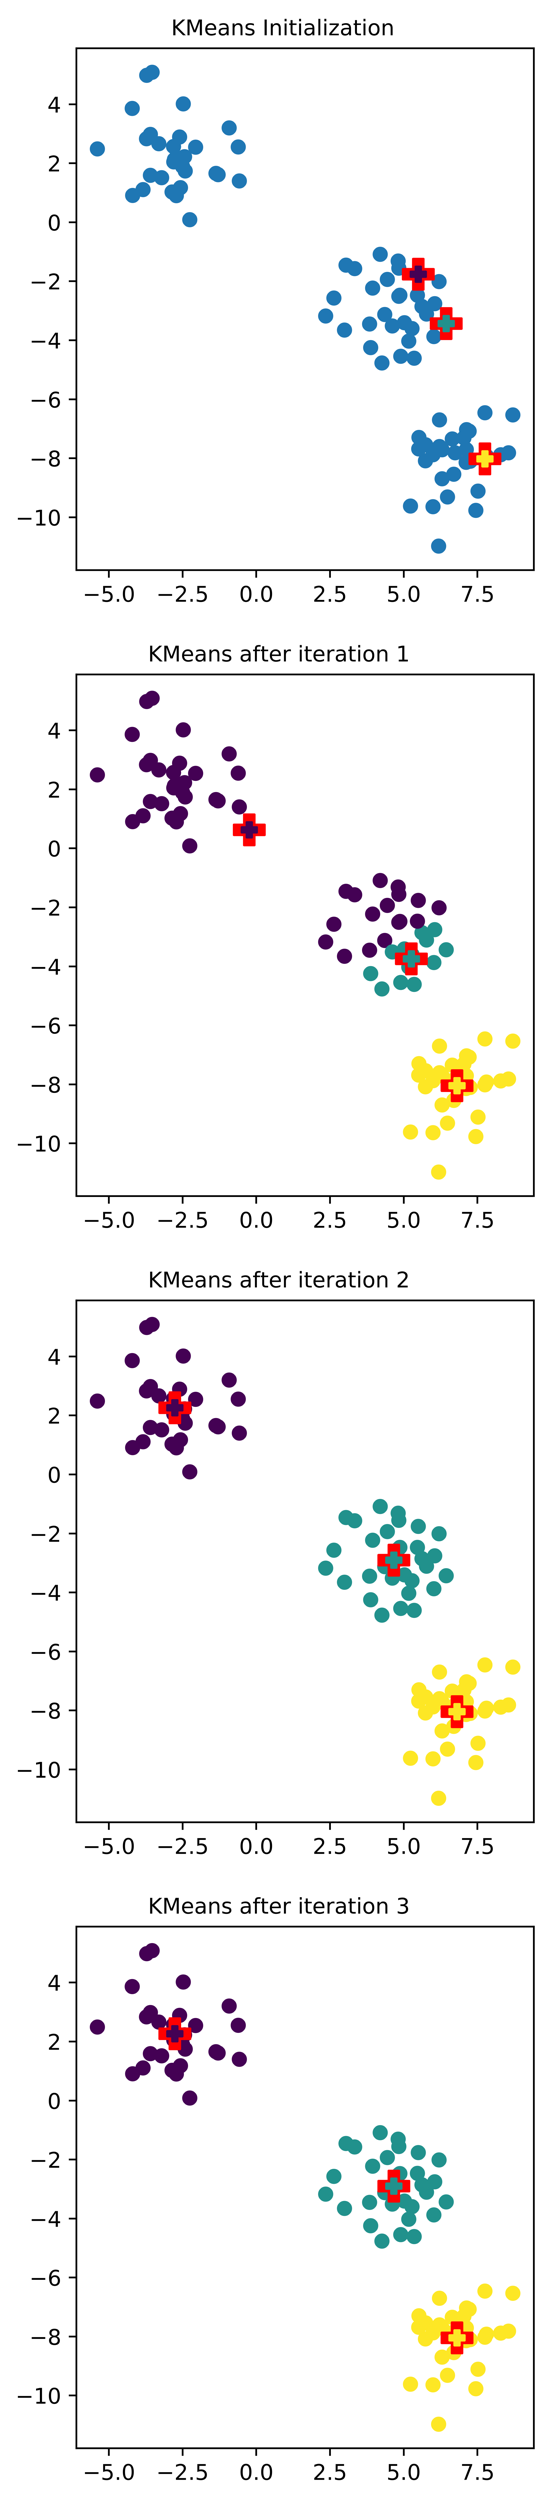 <?xml version="1.0" encoding="utf-8" standalone="no"?>
<!DOCTYPE svg PUBLIC "-//W3C//DTD SVG 1.1//EN" "http://www.w3.org/Graphics/SVG/1.1/DTD/svg11.dtd">
<svg height="1155.0pt" version="1.1" viewBox="0 0 257.4 1155.0" width="257.4pt" xmlns="http://www.w3.org/2000/svg" xmlns:xlink="http://www.w3.org/1999/xlink">
<defs>
<style type="text/css"> *{stroke-linecap:butt;stroke-linejoin:round;}
</style>
</defs>
<g >
<g >
<path d="M 0 1155.0  L 257.4 1155.0  L 257.4 0  L 0 0  z " style="fill:#ffffff;"/>
<g >
<path d="M 35.3 263.4  L 246.7 263.4  L 246.7 22.3  L 35.3 22.3  z " style="fill:#ffffff;"/>
<defs>
<path d="M 0 3  C 0.8 3 1.6 2.7 2.1 2.1  C 2.7 1.6 3 0.8 3 0  C 3 -0.8 2.7 -1.6 2.1 -2.1  C 1.6 -2.7 0.8 -3 0 -3  C -0.8 -3 -1.6 -2.7 -2.1 -2.1  C -2.7 -1.6 -3 -0.8 -3 0  C -3 0.8 -2.7 1.6 -2.1 2.1  C -1.6 2.7 -0.8 3 0 3  z " id="g" style="stroke:#1f77b4;"/>
</defs>
<g clip-path="url(#y)">
<use style="fill:#1f77b4;stroke:#1f77b4;" x="193.3" xlink:href="#g" y="126.7"/>
<use style="fill:#1f77b4;stroke:#1f77b4;" x="206.2" xlink:href="#g" y="149.5"/>
<use style="fill:#1f77b4;stroke:#1f77b4;" x="224.1" xlink:href="#g" y="212.0"/>
<use style="fill:#1f77b4;stroke:#1f77b4;" x="200.9" xlink:href="#g" y="140.3"/>
<use style="fill:#1f77b4;stroke:#1f77b4;" x="219.9" xlink:href="#g" y="235.8"/>
<use style="fill:#1f77b4;stroke:#1f77b4;" x="237.0" xlink:href="#g" y="191.7"/>
<use style="fill:#1f77b4;stroke:#1f77b4;" x="224.1" xlink:href="#g" y="190.7"/>
<use style="fill:#1f77b4;stroke:#1f77b4;" x="215.6" xlink:href="#g" y="198.5"/>
<use style="fill:#1f77b4;stroke:#1f77b4;" x="163.9" xlink:href="#g" y="124.1"/>
<use style="fill:#1f77b4;stroke:#1f77b4;" x="220.9" xlink:href="#g" y="226.9"/>
<use style="fill:#1f77b4;stroke:#1f77b4;" x="66.1" xlink:href="#g" y="87.6"/>
<use style="fill:#1f77b4;stroke:#1f77b4;" x="73.4" xlink:href="#g" y="66.4"/>
<use style="fill:#1f77b4;stroke:#1f77b4;" x="150.5" xlink:href="#g" y="146.0"/>
<use style="fill:#1f77b4;stroke:#1f77b4;" x="217.3" xlink:href="#g" y="213.1"/>
<use style="fill:#1f77b4;stroke:#1f77b4;" x="171.3" xlink:href="#g" y="160.6"/>
<use style="fill:#1f77b4;stroke:#1f77b4;" x="185.2" xlink:href="#g" y="164.6"/>
<use style="fill:#1f77b4;stroke:#1f77b4;" x="203.1" xlink:href="#g" y="206.3"/>
<use style="fill:#1f77b4;stroke:#1f77b4;" x="61.1" xlink:href="#g" y="50.1"/>
<use style="fill:#1f77b4;stroke:#1f77b4;" x="203.1" xlink:href="#g" y="194.0"/>
<use style="fill:#1f77b4;stroke:#1f77b4;" x="81.5" xlink:href="#g" y="90.4"/>
<use style="fill:#1f77b4;stroke:#1f77b4;" x="204.3" xlink:href="#g" y="207.8"/>
<use style="fill:#1f77b4;stroke:#1f77b4;" x="87.7" xlink:href="#g" y="101.5"/>
<use style="fill:#1f77b4;stroke:#1f77b4;" x="67.7" xlink:href="#g" y="64.1"/>
<use style="fill:#1f77b4;stroke:#1f77b4;" x="159.2" xlink:href="#g" y="152.5"/>
<use style="fill:#1f77b4;stroke:#1f77b4;" x="80.2" xlink:href="#g" y="67.7"/>
<use style="fill:#1f77b4;stroke:#1f77b4;" x="190.4" xlink:href="#g" y="151.8"/>
<use style="fill:#1f77b4;stroke:#1f77b4;" x="184.3" xlink:href="#g" y="136.9"/>
<use style="fill:#1f77b4;stroke:#1f77b4;" x="177.8" xlink:href="#g" y="145.3"/>
<use style="fill:#1f77b4;stroke:#1f77b4;" x="224.8" xlink:href="#g" y="210.7"/>
<use style="fill:#1f77b4;stroke:#1f77b4;" x="110.6" xlink:href="#g" y="83.6"/>
<use style="fill:#1f77b4;stroke:#1f77b4;" x="202.9" xlink:href="#g" y="130.1"/>
<use style="fill:#1f77b4;stroke:#1f77b4;" x="110.1" xlink:href="#g" y="67.9"/>
<use style="fill:#1f77b4;stroke:#1f77b4;" x="196.6" xlink:href="#g" y="212.9"/>
<use style="fill:#1f77b4;stroke:#1f77b4;" x="74.7" xlink:href="#g" y="82.1"/>
<use style="fill:#1f77b4;stroke:#1f77b4;" x="175.7" xlink:href="#g" y="117.5"/>
<use style="fill:#1f77b4;stroke:#1f77b4;" x="214.4" xlink:href="#g" y="202.3"/>
<use style="fill:#1f77b4;stroke:#1f77b4;" x="209.0" xlink:href="#g" y="202.8"/>
<use style="fill:#1f77b4;stroke:#1f77b4;" x="80.3" xlink:href="#g" y="74.8"/>
<use style="fill:#1f77b4;stroke:#1f77b4;" x="45.0" xlink:href="#g" y="68.8"/>
<use style="fill:#1f77b4;stroke:#1f77b4;" x="204.3" xlink:href="#g" y="221.2"/>
<use style="fill:#1f77b4;stroke:#1f77b4;" x="184.0" xlink:href="#g" y="120.6"/>
<use style="fill:#1f77b4;stroke:#1f77b4;" x="188.9" xlink:href="#g" y="157.6"/>
<use style="fill:#1f77b4;stroke:#1f77b4;" x="195.0" xlink:href="#g" y="141.6"/>
<use style="fill:#1f77b4;stroke:#1f77b4;" x="184.8" xlink:href="#g" y="136.4"/>
<use style="fill:#1f77b4;stroke:#1f77b4;" x="206.8" xlink:href="#g" y="229.6"/>
<use style="fill:#1f77b4;stroke:#1f77b4;" x="184.3" xlink:href="#g" y="123.9"/>
<use style="fill:#1f77b4;stroke:#1f77b4;" x="202.7" xlink:href="#g" y="252.3"/>
<use style="fill:#1f77b4;stroke:#1f77b4;" x="83.0" xlink:href="#g" y="63.3"/>
<use style="fill:#1f77b4;stroke:#1f77b4;" x="197.1" xlink:href="#g" y="145.1"/>
<use style="fill:#1f77b4;stroke:#1f77b4;" x="191.4" xlink:href="#g" y="165.5"/>
<use style="fill:#1f77b4;stroke:#1f77b4;" x="215.5" xlink:href="#g" y="207.7"/>
<use style="fill:#1f77b4;stroke:#1f77b4;" x="79.5" xlink:href="#g" y="88.7"/>
<use style="fill:#1f77b4;stroke:#1f77b4;" x="179.0" xlink:href="#g" y="129.1"/>
<use style="fill:#1f77b4;stroke:#1f77b4;" x="80.6" xlink:href="#g" y="73.7"/>
<use style="fill:#1f77b4;stroke:#1f77b4;" x="67.8" xlink:href="#g" y="34.8"/>
<use style="fill:#1f77b4;stroke:#1f77b4;" x="105.9" xlink:href="#g" y="59.1"/>
<use style="fill:#1f77b4;stroke:#1f77b4;" x="90.4" xlink:href="#g" y="68.0"/>
<use style="fill:#1f77b4;stroke:#1f77b4;" x="69.5" xlink:href="#g" y="81.0"/>
<use style="fill:#1f77b4;stroke:#1f77b4;" x="192.9" xlink:href="#g" y="136.4"/>
<use style="fill:#1f77b4;stroke:#1f77b4;" x="200.1" xlink:href="#g" y="234.1"/>
<use style="fill:#1f77b4;stroke:#1f77b4;" x="170.8" xlink:href="#g" y="149.7"/>
<use style="fill:#1f77b4;stroke:#1f77b4;" x="84.7" xlink:href="#g" y="48.0"/>
<use style="fill:#1f77b4;stroke:#1f77b4;" x="154.3" xlink:href="#g" y="137.7"/>
<use style="fill:#1f77b4;stroke:#1f77b4;" x="186.9" xlink:href="#g" y="149.1"/>
<use style="fill:#1f77b4;stroke:#1f77b4;" x="210.3" xlink:href="#g" y="209.2"/>
<use style="fill:#1f77b4;stroke:#1f77b4;" x="200.5" xlink:href="#g" y="155.5"/>
<use style="fill:#1f77b4;stroke:#1f77b4;" x="84.4" xlink:href="#g" y="77.0"/>
<use style="fill:#1f77b4;stroke:#1f77b4;" x="196.7" xlink:href="#g" y="205.5"/>
<use style="fill:#1f77b4;stroke:#1f77b4;" x="181.3" xlink:href="#g" y="150.6"/>
<use style="fill:#1f77b4;stroke:#1f77b4;" x="99.8" xlink:href="#g" y="80.1"/>
<use style="fill:#1f77b4;stroke:#1f77b4;" x="100.8" xlink:href="#g" y="80.7"/>
<use style="fill:#1f77b4;stroke:#1f77b4;" x="85.6" xlink:href="#g" y="79.0"/>
<use style="fill:#1f77b4;stroke:#1f77b4;" x="209.7" xlink:href="#g" y="219.1"/>
<use style="fill:#1f77b4;stroke:#1f77b4;" x="216.8" xlink:href="#g" y="199.2"/>
<use style="fill:#1f77b4;stroke:#1f77b4;" x="69.5" xlink:href="#g" y="62.1"/>
<use style="fill:#1f77b4;stroke:#1f77b4;" x="231.4" xlink:href="#g" y="210.1"/>
<use style="fill:#1f77b4;stroke:#1f77b4;" x="200.1" xlink:href="#g" y="210.1"/>
<use style="fill:#1f77b4;stroke:#1f77b4;" x="70.3" xlink:href="#g" y="33.4"/>
<use style="fill:#1f77b4;stroke:#1f77b4;" x="172.2" xlink:href="#g" y="133.1"/>
<use style="fill:#1f77b4;stroke:#1f77b4;" x="215.4" xlink:href="#g" y="213.6"/>
<use style="fill:#1f77b4;stroke:#1f77b4;" x="189.7" xlink:href="#g" y="233.8"/>
<use style="fill:#1f77b4;stroke:#1f77b4;" x="159.9" xlink:href="#g" y="122.5"/>
<use style="fill:#1f77b4;stroke:#1f77b4;" x="176.5" xlink:href="#g" y="167.7"/>
<use style="fill:#1f77b4;stroke:#1f77b4;" x="85.3" xlink:href="#g" y="72.4"/>
<use style="fill:#1f77b4;stroke:#1f77b4;" x="61.3" xlink:href="#g" y="90.3"/>
<use style="fill:#1f77b4;stroke:#1f77b4;" x="235.0" xlink:href="#g" y="209.2"/>
<use style="fill:#1f77b4;stroke:#1f77b4;" x="193.5" xlink:href="#g" y="207.4"/>
<use style="fill:#1f77b4;stroke:#1f77b4;" x="83.4" xlink:href="#g" y="86.7"/>
<use style="fill:#1f77b4;stroke:#1f77b4;" x="193.6" xlink:href="#g" y="202.1"/>
<use style="fill:#1f77b4;stroke:#1f77b4;" x="84.5" xlink:href="#g" y="72.9"/>
</g>
</g>
<g >
<defs>
<path d="M -2.4 7.1  L 2.4 7.1  L 2.4 2.4  L 7.1 2.4  L 7.1 -2.4  L 2.4 -2.4  L 2.4 -7.1  L -2.4 -7.1  L -2.4 -2.4  L -7.1 -2.4  L -7.1 2.4  L -2.4 2.4  z " id="p" style="stroke:#ff0000;"/>
</defs>
<g clip-path="url(#y)">
<use style="fill:#ff0000;stroke:#ff0000;" x="193.3" xlink:href="#p" y="126.7"/>
<use style="fill:#ff0000;stroke:#ff0000;" x="206.2" xlink:href="#p" y="149.5"/>
<use style="fill:#ff0000;stroke:#ff0000;" x="224.1" xlink:href="#p" y="212.0"/>
</g>
</g>
<g >
<defs>
<path d="M -1.2 3.5  L 1.2 3.5  L 1.2 1.2  L 3.5 1.2  L 3.5 -1.2  L 1.2 -1.2  L 1.2 -3.5  L -1.2 -3.5  L -1.2 -1.2  L -3.5 -1.2  L -3.5 1.2  L -1.2 1.2  z " id="gb" />
</defs>
<g clip-path="url(#y)">
<use style="fill:#440154;stroke:#440154;" x="193.3" xlink:href="#gb" y="126.7"/>
<use style="fill:#21918c;stroke:#21918c;" x="206.2" xlink:href="#gb" y="149.5"/>
<use style="fill:#fde725;stroke:#fde725;" x="224.1" xlink:href="#gb" y="212.0"/>
</g>
</g>
<g >
<g >
<g >
<defs>
<path d="M 0 0  L 0 3.5  " id="l" style="stroke:#000000;stroke-width:0.8;"/>
</defs>
<g>
<use style="stroke:#000000;stroke-width:0.8;" x="50.3" xlink:href="#l" y="263.4"/>
</g>
</g>
<g >
<defs>
<path d="M 10.6 35.5  L 73.2 35.5  L 73.2 27.2  L 10.6 27.2  z " id="i" />
<path d="M 10.8 72.9  L 49.5 72.9  L 49.5 64.6  L 19.8 64.6  L 19.8 46.7  Q 22.0 47.5 24.1 47.8  Q 26.3 48.2 28.4 48.2  Q 40.6 48.2 47.8 41.5  Q 54.9 34.8 54.9 23.4  Q 54.9 11.6 47.6 5.1  Q 40.2 -1.4 26.9 -1.4  Q 22.3 -1.4 17.5 -0.6  Q 12.8 0.1 7.7 1.7  L 7.7 11.6  Q 12.1 9.2 16.8 8.1  Q 21.5 6.9 26.7 6.9  Q 35.2 6.9 40.1 11.3  Q 45.0 15.8 45.0 23.4  Q 45.0 31 40.1 35.4  Q 35.2 39.9 26.7 39.9  Q 22.8 39.9 18.8 39.0  Q 14.9 38.1 10.8 36.3  z " id="m" />
<path d="M 10.7 12.4  L 21 12.4  L 21 0  L 10.7 0  z " id="j" />
<path d="M 31.8 66.4  Q 24.2 66.4 20.3 58.9  Q 16.5 51.4 16.5 36.4  Q 16.5 21.4 20.3 13.9  Q 24.2 6.4 31.8 6.4  Q 39.5 6.4 43.3 13.9  Q 47.1 21.4 47.1 36.4  Q 47.1 51.4 43.3 58.9  Q 39.5 66.4 31.8 66.4  z M 31.8 74.2  Q 44.0 74.2 50.5 64.5  Q 57.0 54.8 57.0 36.4  Q 57.0 18.0 50.5 8.3  Q 44.0 -1.4 31.8 -1.4  Q 19.5 -1.4 13.1 8.3  Q 6.6 18.0 6.6 36.4  Q 6.6 54.8 13.1 64.5  Q 19.5 74.2 31.8 74.2  z " id="k" />
</defs>
<g transform="translate(38.2 278.0)scale(0.1 -0.1)">
<use xlink:href="#i"/>
<use x="83.8" xlink:href="#m"/>
<use x="147.4" xlink:href="#j"/>
<use x="179.2" xlink:href="#k"/>
</g>
</g>
</g>
<g >
<g >
<g>
<use style="stroke:#000000;stroke-width:0.8;" x="84.4" xlink:href="#l" y="263.4"/>
</g>
</g>
<g >
<defs>
<path d="M 19.2 8.3  L 53.6 8.3  L 53.6 0  L 7.3 0  L 7.3 8.3  Q 12.9 14.1 22.6 23.9  Q 32.3 33.7 34.8 36.5  Q 39.5 41.8 41.4 45.5  Q 43.3 49.2 43.3 52.8  Q 43.3 58.6 39.2 62.2  Q 35.2 65.9 28.6 65.9  Q 24.0 65.9 18.8 64.3  Q 13.7 62.7 7.8 59.4  L 7.8 69.4  Q 13.8 71.8 18.9 73  Q 24.1 74.2 28.4 74.2  Q 39.8 74.2 46.5 68.5  Q 53.2 62.9 53.2 53.4  Q 53.2 48.9 51.5 44.9  Q 49.9 40.9 45.4 35.4  Q 44.2 34.0 37.6 27.2  Q 31.1 20.5 19.2 8.3  z " id="n" />
</defs>
<g transform="translate(72.2 278.0)scale(0.1 -0.1)">
<use xlink:href="#i"/>
<use x="83.8" xlink:href="#n"/>
<use x="147.4" xlink:href="#j"/>
<use x="179.2" xlink:href="#m"/>
</g>
</g>
</g>
<g >
<g >
<g>
<use style="stroke:#000000;stroke-width:0.8;" x="118.4" xlink:href="#l" y="263.4"/>
</g>
</g>
<g >
<g transform="translate(110.5 278.0)scale(0.1 -0.1)">
<use xlink:href="#k"/>
<use x="63.6" xlink:href="#j"/>
<use x="95.4" xlink:href="#k"/>
</g>
</g>
</g>
<g >
<g >
<g>
<use style="stroke:#000000;stroke-width:0.8;" x="152.5" xlink:href="#l" y="263.4"/>
</g>
</g>
<g >
<g transform="translate(144.5 278.0)scale(0.1 -0.1)">
<use xlink:href="#n"/>
<use x="63.6" xlink:href="#j"/>
<use x="95.4" xlink:href="#m"/>
</g>
</g>
</g>
<g >
<g >
<g>
<use style="stroke:#000000;stroke-width:0.8;" x="186.6" xlink:href="#l" y="263.4"/>
</g>
</g>
<g >
<g transform="translate(178.6 278.0)scale(0.1 -0.1)">
<use xlink:href="#m"/>
<use x="63.6" xlink:href="#j"/>
<use x="95.4" xlink:href="#k"/>
</g>
</g>
</g>
<g >
<g >
<g>
<use style="stroke:#000000;stroke-width:0.8;" x="220.6" xlink:href="#l" y="263.4"/>
</g>
</g>
<g >
<defs>
<path d="M 8.2 72.9  L 55.1 72.9  L 55.1 68.7  L 28.6 0  L 18.3 0  L 43.2 64.6  L 8.2 64.6  z " id="cb" />
</defs>
<g transform="translate(212.7 278.0)scale(0.1 -0.1)">
<use xlink:href="#cb"/>
<use x="63.6" xlink:href="#j"/>
<use x="95.4" xlink:href="#m"/>
</g>
</g>
</g>
</g>
<g >
<g >
<g >
<defs>
<path d="M 0 0  L -3.5 0  " id="h" style="stroke:#000000;stroke-width:0.8;"/>
</defs>
<g>
<use style="stroke:#000000;stroke-width:0.8;" x="35.3" xlink:href="#h" y="239.0"/>
</g>
</g>
<g >
<defs>
<path d="M 12.4 8.3  L 28.5 8.3  L 28.5 63.9  L 11.0 60.4  L 11.0 69.4  L 28.4 72.9  L 38.3 72.9  L 38.3 8.3  L 54.4 8.3  L 54.4 0  L 12.4 0  z " id="x" />
</defs>
<g transform="translate(7.2 242.8)scale(0.1 -0.1)">
<use xlink:href="#i"/>
<use x="83.8" xlink:href="#x"/>
<use x="147.4" xlink:href="#k"/>
</g>
</g>
</g>
<g >
<g >
<g>
<use style="stroke:#000000;stroke-width:0.8;" x="35.3" xlink:href="#h" y="211.7"/>
</g>
</g>
<g >
<defs>
<path d="M 31.8 34.6  Q 24.8 34.6 20.7 30.9  Q 16.7 27.1 16.7 20.5  Q 16.7 13.9 20.7 10.2  Q 24.8 6.4 31.8 6.4  Q 38.8 6.4 42.9 10.2  Q 46.9 14.0 46.9 20.5  Q 46.9 27.1 42.9 30.9  Q 38.9 34.6 31.8 34.6  z M 21.9 38.8  Q 15.6 40.4 12.0 44.7  Q 8.5 49.1 8.5 55.3  Q 8.5 64.1 14.7 69.1  Q 21.0 74.2 31.8 74.2  Q 42.7 74.2 48.9 69.1  Q 55.1 64.1 55.1 55.3  Q 55.1 49.1 51.5 44.7  Q 48 40.4 41.7 38.8  Q 48.8 37.2 52.8 32.3  Q 56.8 27.5 56.8 20.5  Q 56.8 9.9 50.3 4.2  Q 43.8 -1.4 31.8 -1.4  Q 19.7 -1.4 13.2 4.2  Q 6.8 9.9 6.8 20.5  Q 6.8 27.5 10.8 32.3  Q 14.8 37.2 21.9 38.8  z M 18.3 54.4  Q 18.3 48.7 21.8 45.6  Q 25.4 42.4 31.8 42.4  Q 38.1 42.4 41.7 45.6  Q 45.3 48.7 45.3 54.4  Q 45.3 60.1 41.7 63.2  Q 38.1 66.4 31.8 66.4  Q 25.4 66.4 21.8 63.2  Q 18.3 60.1 18.3 54.4  z " id="db" />
</defs>
<g transform="translate(13.6 215.5)scale(0.1 -0.1)">
<use xlink:href="#i"/>
<use x="83.8" xlink:href="#db"/>
</g>
</g>
</g>
<g >
<g >
<g>
<use style="stroke:#000000;stroke-width:0.8;" x="35.3" xlink:href="#h" y="184.5"/>
</g>
</g>
<g >
<defs>
<path d="M 33.0 40.4  Q 26.4 40.4 22.5 35.8  Q 18.6 31.3 18.6 23.4  Q 18.6 15.5 22.5 11.0  Q 26.4 6.4 33.0 6.4  Q 39.7 6.4 43.5 11.0  Q 47.4 15.5 47.4 23.4  Q 47.4 31.3 43.5 35.8  Q 39.7 40.4 33.0 40.4  z M 52.6 71.3  L 52.6 62.3  Q 48.9 64.1 45.1 65.0  Q 41.3 65.9 37.6 65.9  Q 27.8 65.9 22.7 59.3  Q 17.5 52.7 16.8 39.4  Q 19.7 43.7 24.0 45.9  Q 28.4 48.2 33.6 48.2  Q 44.6 48.2 51.0 41.5  Q 57.3 34.9 57.3 23.4  Q 57.3 12.2 50.7 5.4  Q 44.0 -1.4 33.0 -1.4  Q 20.4 -1.4 13.7 8.3  Q 7.0 18.0 7.0 36.4  Q 7.0 53.7 15.2 63.9  Q 23.4 74.2 37.2 74.2  Q 40.9 74.2 44.7 73.5  Q 48.5 72.8 52.6 71.3  z " id="bb" />
</defs>
<g transform="translate(13.6 188.3)scale(0.1 -0.1)">
<use xlink:href="#i"/>
<use x="83.8" xlink:href="#bb"/>
</g>
</g>
</g>
<g >
<g >
<g>
<use style="stroke:#000000;stroke-width:0.8;" x="35.3" xlink:href="#h" y="157.2"/>
</g>
</g>
<g >
<defs>
<path d="M 37.8 64.3  L 12.9 25.4  L 37.8 25.4  z M 35.2 72.9  L 47.6 72.9  L 47.6 25.4  L 58.0 25.4  L 58.0 17.2  L 47.6 17.2  L 47.6 0  L 37.8 0  L 37.8 17.2  L 4.9 17.2  L 4.9 26.7  z " id="v" />
</defs>
<g transform="translate(13.6 161.0)scale(0.1 -0.1)">
<use xlink:href="#i"/>
<use x="83.8" xlink:href="#v"/>
</g>
</g>
</g>
<g >
<g >
<g>
<use style="stroke:#000000;stroke-width:0.8;" x="35.3" xlink:href="#h" y="129.9"/>
</g>
</g>
<g >
<g transform="translate(13.6 133.7)scale(0.1 -0.1)">
<use xlink:href="#i"/>
<use x="83.8" xlink:href="#n"/>
</g>
</g>
</g>
<g >
<g >
<g>
<use style="stroke:#000000;stroke-width:0.8;" x="35.3" xlink:href="#h" y="102.7"/>
</g>
</g>
<g >
<g transform="translate(21.9 106.5)scale(0.1 -0.1)">
<use xlink:href="#k"/>
</g>
</g>
</g>
<g >
<g >
<g>
<use style="stroke:#000000;stroke-width:0.8;" x="35.3" xlink:href="#h" y="75.4"/>
</g>
</g>
<g >
<g transform="translate(21.9 79.2)scale(0.1 -0.1)">
<use xlink:href="#n"/>
</g>
</g>
</g>
<g >
<g >
<g>
<use style="stroke:#000000;stroke-width:0.8;" x="35.3" xlink:href="#h" y="48.2"/>
</g>
</g>
<g >
<g transform="translate(21.9 52.0)scale(0.1 -0.1)">
<use xlink:href="#v"/>
</g>
</g>
</g>
</g>
<g >
<path d="M 35.3 263.4  L 35.3 22.3  " style="fill:none;stroke:#000000;stroke-linecap:square;stroke-linejoin:miter;stroke-width:0.8;"/>
<path d="M 246.7 263.4  L 246.7 22.3  " style="fill:none;stroke:#000000;stroke-linecap:square;stroke-linejoin:miter;stroke-width:0.8;"/>
<path d="M 35.3 263.4  L 246.7 263.4  " style="fill:none;stroke:#000000;stroke-linecap:square;stroke-linejoin:miter;stroke-width:0.8;"/>
<path d="M 35.3 22.3  L 246.7 22.3  " style="fill:none;stroke:#000000;stroke-linecap:square;stroke-linejoin:miter;stroke-width:0.8;"/>
<defs>
<path d="M 9.8 72.9  L 19.7 72.9  L 19.7 42.1  L 52.4 72.9  L 65.1 72.9  L 28.9 38.9  L 67.7 0  L 54.7 0  L 19.7 35.1  L 19.7 0  L 9.8 0  z " id="eb" />
<path d="M 9.8 72.9  L 24.5 72.9  L 43.1 23.3  L 61.8 72.9  L 76.5 72.9  L 76.5 0  L 66.9 0  L 66.9 64.0  L 48.1 14.0  L 38.2 14.0  L 19.4 64.0  L 19.4 0  L 9.8 0  z " id="fb" />
<path d="M 56.2 29.6  L 56.2 25.2  L 14.9 25.2  Q 15.5 15.9 20.5 11.1  Q 25.5 6.2 34.4 6.2  Q 39.6 6.2 44.5 7.5  Q 49.3 8.7 54.1 11.3  L 54.1 2.8  Q 49.3 0.7 44.2 -0.3  Q 39.1 -1.4 33.9 -1.4  Q 20.8 -1.4 13.2 6.2  Q 5.5 13.8 5.5 26.8  Q 5.5 40.2 12.8 48.1  Q 20.0 56 32.3 56  Q 43.4 56 49.8 48.9  Q 56.2 41.8 56.2 29.6  z M 47.2 32.2  Q 47.1 39.6 43.1 44.0  Q 39.1 48.4 32.4 48.4  Q 24.9 48.4 20.4 44.1  Q 15.9 39.9 15.2 32.2  z " id="r" />
<path d="M 34.3 27.5  Q 23.4 27.5 19.2 25  Q 15.0 22.5 15.0 16.5  Q 15.0 11.7 18.1 8.9  Q 21.3 6.1 26.7 6.1  Q 34.2 6.1 38.7 11.4  Q 43.2 16.7 43.2 25.5  L 43.2 27.5  z M 52.2 31.2  L 52.2 0  L 43.2 0  L 43.2 8.3  Q 40.1 3.3 35.5 1.0  Q 31.0 -1.4 24.3 -1.4  Q 15.9 -1.4 11.0 3.3  Q 6 8.0 6 15.9  Q 6 25.1 12.2 29.8  Q 18.4 34.5 30.6 34.5  L 43.2 34.5  L 43.2 35.4  Q 43.2 41.6 39.1 45  Q 35.1 48.4 27.7 48.4  Q 23 48.4 18.5 47.3  Q 14.1 46.1 10.0 43.9  L 10.0 52.2  Q 14.9 54.1 19.6 55.0  Q 24.2 56 28.6 56  Q 40.5 56 46.3 49.8  Q 52.2 43.7 52.2 31.2  z " id="o" />
<path d="M 54.9 33.0  L 54.9 0  L 45.9 0  L 45.9 32.7  Q 45.9 40.5 42.9 44.3  Q 39.8 48.2 33.8 48.2  Q 26.5 48.2 22.3 43.5  Q 18.1 38.9 18.1 30.9  L 18.1 0  L 9.1 0  L 9.1 54.7  L 18.1 54.7  L 18.1 46.2  Q 21.3 51.1 25.7 53.6  Q 30.1 56 35.8 56  Q 45.2 56 50.0 50.2  Q 54.9 44.3 54.9 33.0  z " id="u" />
<path d="M 44.3 53.1  L 44.3 44.6  Q 40.5 46.5 36.4 47.5  Q 32.3 48.5 27.9 48.5  Q 21.2 48.5 17.8 46.4  Q 14.5 44.4 14.5 40.3  Q 14.5 37.2 16.9 35.4  Q 19.3 33.6 26.5 32.0  L 29.6 31.3  Q 39.2 29.2 43.2 25.5  Q 47.2 21.8 47.2 15.1  Q 47.2 7.5 41.2 3.0  Q 35.2 -1.4 24.6 -1.4  Q 20.2 -1.4 15.5 -0.6  Q 10.7 0.3 5.4 2  L 5.4 11.3  Q 10.4 8.7 15.2 7.4  Q 20.1 6.1 24.8 6.1  Q 31.2 6.1 34.6 8.3  Q 38.0 10.5 38.0 14.4  Q 38.0 18.1 35.5 20.0  Q 33.1 22.0 24.7 23.8  L 21.6 24.5  Q 13.2 26.3 9.5 29.9  Q 5.8 33.5 5.8 39.9  Q 5.8 47.6 11.3 51.8  Q 16.8 56 26.8 56  Q 31.8 56 36.2 55.3  Q 40.6 54.5 44.3 53.1  z " id="ab" />
<path id="t" />
<path d="M 9.8 72.9  L 19.7 72.9  L 19.7 0  L 9.8 0  z " id="ob" />
<path d="M 9.4 54.7  L 18.4 54.7  L 18.4 0  L 9.4 0  z M 9.4 76.0  L 18.4 76.0  L 18.4 64.6  L 9.4 64.6  z " id="s" />
<path d="M 18.3 70.2  L 18.3 54.7  L 36.8 54.7  L 36.8 47.7  L 18.3 47.7  L 18.3 18.0  Q 18.3 11.3 20.1 9.4  Q 22.0 7.5 27.6 7.5  L 36.8 7.5  L 36.8 0  L 27.6 0  Q 17.2 0 13.2 3.9  Q 9.3 7.8 9.3 18.0  L 9.3 47.7  L 2.7 47.7  L 2.7 54.7  L 9.3 54.7  L 9.3 70.2  z " id="q" />
<path d="M 9.4 76.0  L 18.4 76.0  L 18.4 0  L 9.4 0  z " id="lb" />
<path d="M 5.5 54.7  L 48.2 54.7  L 48.2 46.5  L 14.4 7.2  L 48.2 7.2  L 48.2 0  L 4.3 0  L 4.3 8.2  L 38.1 47.5  L 5.5 47.5  z " id="mb" />
<path d="M 30.6 48.4  Q 23.4 48.4 19.2 42.8  Q 15.0 37.1 15.0 27.3  Q 15.0 17.5 19.2 11.8  Q 23.3 6.2 30.6 6.2  Q 37.8 6.2 42.0 11.9  Q 46.2 17.5 46.2 27.3  Q 46.2 37.0 42.0 42.7  Q 37.8 48.4 30.6 48.4  z M 30.6 56  Q 42.3 56 49.0 48.4  Q 55.7 40.8 55.7 27.3  Q 55.7 13.9 49.0 6.2  Q 42.3 -1.4 30.6 -1.4  Q 18.8 -1.4 12.2 6.2  Q 5.5 13.9 5.5 27.3  Q 5.5 40.8 12.2 48.4  Q 18.8 56 30.6 56  z " id="z" />
</defs>
<g transform="translate(79.1 16.3)scale(0.1 -0.1)">
<use xlink:href="#eb"/>
<use x="65.6" xlink:href="#fb"/>
<use x="151.9" xlink:href="#r"/>
<use x="213.4" xlink:href="#o"/>
<use x="274.7" xlink:href="#u"/>
<use x="338.0" xlink:href="#ab"/>
<use x="390.1" xlink:href="#t"/>
<use x="421.9" xlink:href="#ob"/>
<use x="451.4" xlink:href="#u"/>
<use x="514.8" xlink:href="#s"/>
<use x="542.6" xlink:href="#q"/>
<use x="581.8" xlink:href="#s"/>
<use x="609.6" xlink:href="#o"/>
<use x="670.8" xlink:href="#lb"/>
<use x="698.6" xlink:href="#s"/>
<use x="726.4" xlink:href="#mb"/>
<use x="778.9" xlink:href="#o"/>
<use x="840.2" xlink:href="#q"/>
<use x="879.4" xlink:href="#s"/>
<use x="907.2" xlink:href="#z"/>
<use x="968.4" xlink:href="#u"/>
</g>
</g>
</g>
<g >
<g >
<path d="M 35.3 552.6  L 246.7 552.6  L 246.7 311.6  L 35.3 311.6  z " style="fill:#ffffff;"/>
<defs>
<path d="M 0 3  C 0.8 3 1.6 2.7 2.1 2.1  C 2.7 1.6 3 0.8 3 0  C 3 -0.8 2.7 -1.6 2.1 -2.1  C 1.6 -2.7 0.8 -3 0 -3  C -0.8 -3 -1.6 -2.7 -2.1 -2.1  C -2.7 -1.6 -3 -0.8 -3 0  C -3 0.8 -2.7 1.6 -2.1 2.1  C -1.6 2.7 -0.8 3 0 3  z " id="d" />
</defs>
<g clip-path="url(#a)">
<use style="fill:#440154;stroke:#440154;" x="193.3" xlink:href="#d" y="416.0"/>
<use style="fill:#21918c;stroke:#21918c;" x="206.2" xlink:href="#d" y="438.8"/>
<use style="fill:#fde725;stroke:#fde725;" x="224.1" xlink:href="#d" y="501.2"/>
<use style="fill:#21918c;stroke:#21918c;" x="200.9" xlink:href="#d" y="429.5"/>
<use style="fill:#fde725;stroke:#fde725;" x="219.9" xlink:href="#d" y="525.1"/>
<use style="fill:#fde725;stroke:#fde725;" x="237.0" xlink:href="#d" y="481.0"/>
<use style="fill:#fde725;stroke:#fde725;" x="224.1" xlink:href="#d" y="480.0"/>
<use style="fill:#fde725;stroke:#fde725;" x="215.6" xlink:href="#d" y="487.8"/>
<use style="fill:#440154;stroke:#440154;" x="163.9" xlink:href="#d" y="413.4"/>
<use style="fill:#fde725;stroke:#fde725;" x="220.9" xlink:href="#d" y="516.1"/>
<use style="fill:#440154;stroke:#440154;" x="66.1" xlink:href="#d" y="376.9"/>
<use style="fill:#440154;stroke:#440154;" x="73.4" xlink:href="#d" y="355.7"/>
<use style="fill:#440154;stroke:#440154;" x="150.5" xlink:href="#d" y="435.2"/>
<use style="fill:#fde725;stroke:#fde725;" x="217.3" xlink:href="#d" y="502.4"/>
<use style="fill:#21918c;stroke:#21918c;" x="171.3" xlink:href="#d" y="449.8"/>
<use style="fill:#21918c;stroke:#21918c;" x="185.2" xlink:href="#d" y="453.9"/>
<use style="fill:#fde725;stroke:#fde725;" x="203.1" xlink:href="#d" y="495.6"/>
<use style="fill:#440154;stroke:#440154;" x="61.1" xlink:href="#d" y="339.3"/>
<use style="fill:#fde725;stroke:#fde725;" x="203.1" xlink:href="#d" y="483.3"/>
<use style="fill:#440154;stroke:#440154;" x="81.5" xlink:href="#d" y="379.7"/>
<use style="fill:#fde725;stroke:#fde725;" x="204.3" xlink:href="#d" y="497.0"/>
<use style="fill:#440154;stroke:#440154;" x="87.7" xlink:href="#d" y="390.8"/>
<use style="fill:#440154;stroke:#440154;" x="67.7" xlink:href="#d" y="353.3"/>
<use style="fill:#440154;stroke:#440154;" x="159.2" xlink:href="#d" y="441.8"/>
<use style="fill:#440154;stroke:#440154;" x="80.2" xlink:href="#d" y="356.9"/>
<use style="fill:#21918c;stroke:#21918c;" x="190.4" xlink:href="#d" y="441.0"/>
<use style="fill:#440154;stroke:#440154;" x="184.3" xlink:href="#d" y="426.1"/>
<use style="fill:#440154;stroke:#440154;" x="177.8" xlink:href="#d" y="434.5"/>
<use style="fill:#fde725;stroke:#fde725;" x="224.8" xlink:href="#d" y="499.9"/>
<use style="fill:#440154;stroke:#440154;" x="110.6" xlink:href="#d" y="372.8"/>
<use style="fill:#440154;stroke:#440154;" x="202.9" xlink:href="#d" y="419.4"/>
<use style="fill:#440154;stroke:#440154;" x="110.1" xlink:href="#d" y="357.2"/>
<use style="fill:#fde725;stroke:#fde725;" x="196.6" xlink:href="#d" y="502.1"/>
<use style="fill:#440154;stroke:#440154;" x="74.7" xlink:href="#d" y="371.3"/>
<use style="fill:#440154;stroke:#440154;" x="175.7" xlink:href="#d" y="406.8"/>
<use style="fill:#fde725;stroke:#fde725;" x="214.4" xlink:href="#d" y="491.6"/>
<use style="fill:#fde725;stroke:#fde725;" x="209.0" xlink:href="#d" y="492.1"/>
<use style="fill:#440154;stroke:#440154;" x="80.3" xlink:href="#d" y="364.0"/>
<use style="fill:#440154;stroke:#440154;" x="45.0" xlink:href="#d" y="358.0"/>
<use style="fill:#fde725;stroke:#fde725;" x="204.3" xlink:href="#d" y="510.5"/>
<use style="fill:#440154;stroke:#440154;" x="184.0" xlink:href="#d" y="409.8"/>
<use style="fill:#21918c;stroke:#21918c;" x="188.9" xlink:href="#d" y="446.8"/>
<use style="fill:#21918c;stroke:#21918c;" x="195.0" xlink:href="#d" y="430.9"/>
<use style="fill:#440154;stroke:#440154;" x="184.8" xlink:href="#d" y="425.7"/>
<use style="fill:#fde725;stroke:#fde725;" x="206.8" xlink:href="#d" y="518.9"/>
<use style="fill:#440154;stroke:#440154;" x="184.3" xlink:href="#d" y="413.2"/>
<use style="fill:#fde725;stroke:#fde725;" x="202.7" xlink:href="#d" y="541.5"/>
<use style="fill:#440154;stroke:#440154;" x="83.0" xlink:href="#d" y="352.6"/>
<use style="fill:#21918c;stroke:#21918c;" x="197.1" xlink:href="#d" y="434.3"/>
<use style="fill:#21918c;stroke:#21918c;" x="191.4" xlink:href="#d" y="454.8"/>
<use style="fill:#fde725;stroke:#fde725;" x="215.5" xlink:href="#d" y="497.0"/>
<use style="fill:#440154;stroke:#440154;" x="79.5" xlink:href="#d" y="378.0"/>
<use style="fill:#440154;stroke:#440154;" x="179.0" xlink:href="#d" y="418.3"/>
<use style="fill:#440154;stroke:#440154;" x="80.6" xlink:href="#d" y="363.0"/>
<use style="fill:#440154;stroke:#440154;" x="67.8" xlink:href="#d" y="324.1"/>
<use style="fill:#440154;stroke:#440154;" x="105.9" xlink:href="#d" y="348.3"/>
<use style="fill:#440154;stroke:#440154;" x="90.4" xlink:href="#d" y="357.3"/>
<use style="fill:#440154;stroke:#440154;" x="69.5" xlink:href="#d" y="370.3"/>
<use style="fill:#440154;stroke:#440154;" x="192.9" xlink:href="#d" y="425.6"/>
<use style="fill:#fde725;stroke:#fde725;" x="200.1" xlink:href="#d" y="523.3"/>
<use style="fill:#440154;stroke:#440154;" x="170.8" xlink:href="#d" y="439.0"/>
<use style="fill:#440154;stroke:#440154;" x="84.7" xlink:href="#d" y="337.2"/>
<use style="fill:#440154;stroke:#440154;" x="154.3" xlink:href="#d" y="427.0"/>
<use style="fill:#21918c;stroke:#21918c;" x="186.9" xlink:href="#d" y="438.4"/>
<use style="fill:#fde725;stroke:#fde725;" x="210.3" xlink:href="#d" y="498.4"/>
<use style="fill:#21918c;stroke:#21918c;" x="200.5" xlink:href="#d" y="444.7"/>
<use style="fill:#440154;stroke:#440154;" x="84.4" xlink:href="#d" y="366.2"/>
<use style="fill:#fde725;stroke:#fde725;" x="196.7" xlink:href="#d" y="494.7"/>
<use style="fill:#21918c;stroke:#21918c;" x="181.3" xlink:href="#d" y="439.8"/>
<use style="fill:#440154;stroke:#440154;" x="99.8" xlink:href="#d" y="369.4"/>
<use style="fill:#440154;stroke:#440154;" x="100.8" xlink:href="#d" y="370.0"/>
<use style="fill:#440154;stroke:#440154;" x="85.6" xlink:href="#d" y="368.2"/>
<use style="fill:#fde725;stroke:#fde725;" x="209.7" xlink:href="#d" y="508.4"/>
<use style="fill:#fde725;stroke:#fde725;" x="216.8" xlink:href="#d" y="488.4"/>
<use style="fill:#440154;stroke:#440154;" x="69.5" xlink:href="#d" y="351.3"/>
<use style="fill:#fde725;stroke:#fde725;" x="231.4" xlink:href="#d" y="499.4"/>
<use style="fill:#fde725;stroke:#fde725;" x="200.1" xlink:href="#d" y="499.3"/>
<use style="fill:#440154;stroke:#440154;" x="70.3" xlink:href="#d" y="322.6"/>
<use style="fill:#440154;stroke:#440154;" x="172.2" xlink:href="#d" y="422.3"/>
<use style="fill:#fde725;stroke:#fde725;" x="215.4" xlink:href="#d" y="502.9"/>
<use style="fill:#fde725;stroke:#fde725;" x="189.7" xlink:href="#d" y="523.0"/>
<use style="fill:#440154;stroke:#440154;" x="159.9" xlink:href="#d" y="411.8"/>
<use style="fill:#21918c;stroke:#21918c;" x="176.5" xlink:href="#d" y="456.9"/>
<use style="fill:#440154;stroke:#440154;" x="85.3" xlink:href="#d" y="361.6"/>
<use style="fill:#440154;stroke:#440154;" x="61.3" xlink:href="#d" y="379.6"/>
<use style="fill:#fde725;stroke:#fde725;" x="235.0" xlink:href="#d" y="498.5"/>
<use style="fill:#fde725;stroke:#fde725;" x="193.5" xlink:href="#d" y="496.7"/>
<use style="fill:#440154;stroke:#440154;" x="83.4" xlink:href="#d" y="375.9"/>
<use style="fill:#fde725;stroke:#fde725;" x="193.6" xlink:href="#d" y="491.4"/>
<use style="fill:#440154;stroke:#440154;" x="84.5" xlink:href="#d" y="362.1"/>
</g>
</g>
<g >
<g clip-path="url(#a)">
<use style="fill:#ff0000;stroke:#ff0000;" x="115.2" xlink:href="#p" y="383.4"/>
<use style="fill:#ff0000;stroke:#ff0000;" x="190.1" xlink:href="#p" y="443.0"/>
<use style="fill:#ff0000;stroke:#ff0000;" x="211.2" xlink:href="#p" y="501.6"/>
</g>
</g>
<g >
<defs>
<path d="M -1.2 3.5  L 1.2 3.5  L 1.2 1.2  L 3.5 1.2  L 3.5 -1.2  L 1.2 -1.2  L 1.2 -3.5  L -1.2 -3.5  L -1.2 -1.2  L -3.5 -1.2  L -3.5 1.2  L -1.2 1.2  z " id="hb" />
</defs>
<g clip-path="url(#a)">
<use style="fill:#440154;stroke:#440154;" x="115.2" xlink:href="#hb" y="383.4"/>
<use style="fill:#21918c;stroke:#21918c;" x="190.1" xlink:href="#hb" y="443.0"/>
<use style="fill:#fde725;stroke:#fde725;" x="211.2" xlink:href="#hb" y="501.6"/>
</g>
</g>
<g >
<g >
<g >
<g>
<use style="stroke:#000000;stroke-width:0.8;" x="50.3" xlink:href="#l" y="552.6"/>
</g>
</g>
<g >
<g transform="translate(38.2 567.2)scale(0.1 -0.1)">
<use xlink:href="#i"/>
<use x="83.8" xlink:href="#m"/>
<use x="147.4" xlink:href="#j"/>
<use x="179.2" xlink:href="#k"/>
</g>
</g>
</g>
<g >
<g >
<g>
<use style="stroke:#000000;stroke-width:0.8;" x="84.4" xlink:href="#l" y="552.6"/>
</g>
</g>
<g >
<g transform="translate(72.2 567.2)scale(0.1 -0.1)">
<use xlink:href="#i"/>
<use x="83.8" xlink:href="#n"/>
<use x="147.4" xlink:href="#j"/>
<use x="179.2" xlink:href="#m"/>
</g>
</g>
</g>
<g >
<g >
<g>
<use style="stroke:#000000;stroke-width:0.8;" x="118.4" xlink:href="#l" y="552.6"/>
</g>
</g>
<g >
<g transform="translate(110.5 567.2)scale(0.1 -0.1)">
<use xlink:href="#k"/>
<use x="63.6" xlink:href="#j"/>
<use x="95.4" xlink:href="#k"/>
</g>
</g>
</g>
<g >
<g >
<g>
<use style="stroke:#000000;stroke-width:0.8;" x="152.5" xlink:href="#l" y="552.6"/>
</g>
</g>
<g >
<g transform="translate(144.5 567.2)scale(0.1 -0.1)">
<use xlink:href="#n"/>
<use x="63.6" xlink:href="#j"/>
<use x="95.4" xlink:href="#m"/>
</g>
</g>
</g>
<g >
<g >
<g>
<use style="stroke:#000000;stroke-width:0.8;" x="186.6" xlink:href="#l" y="552.6"/>
</g>
</g>
<g >
<g transform="translate(178.6 567.2)scale(0.1 -0.1)">
<use xlink:href="#m"/>
<use x="63.6" xlink:href="#j"/>
<use x="95.4" xlink:href="#k"/>
</g>
</g>
</g>
<g >
<g >
<g>
<use style="stroke:#000000;stroke-width:0.8;" x="220.6" xlink:href="#l" y="552.6"/>
</g>
</g>
<g >
<g transform="translate(212.7 567.2)scale(0.1 -0.1)">
<use xlink:href="#cb"/>
<use x="63.6" xlink:href="#j"/>
<use x="95.4" xlink:href="#m"/>
</g>
</g>
</g>
</g>
<g >
<g >
<g >
<g>
<use style="stroke:#000000;stroke-width:0.8;" x="35.3" xlink:href="#h" y="528.2"/>
</g>
</g>
<g >
<g transform="translate(7.2 532.0)scale(0.1 -0.1)">
<use xlink:href="#i"/>
<use x="83.8" xlink:href="#x"/>
<use x="147.4" xlink:href="#k"/>
</g>
</g>
</g>
<g >
<g >
<g>
<use style="stroke:#000000;stroke-width:0.8;" x="35.3" xlink:href="#h" y="501.0"/>
</g>
</g>
<g >
<g transform="translate(13.6 504.8)scale(0.1 -0.1)">
<use xlink:href="#i"/>
<use x="83.8" xlink:href="#db"/>
</g>
</g>
</g>
<g >
<g >
<g>
<use style="stroke:#000000;stroke-width:0.8;" x="35.3" xlink:href="#h" y="473.7"/>
</g>
</g>
<g >
<g transform="translate(13.6 477.5)scale(0.1 -0.1)">
<use xlink:href="#i"/>
<use x="83.8" xlink:href="#bb"/>
</g>
</g>
</g>
<g >
<g >
<g>
<use style="stroke:#000000;stroke-width:0.8;" x="35.3" xlink:href="#h" y="446.5"/>
</g>
</g>
<g >
<g transform="translate(13.6 450.3)scale(0.1 -0.1)">
<use xlink:href="#i"/>
<use x="83.8" xlink:href="#v"/>
</g>
</g>
</g>
<g >
<g >
<g>
<use style="stroke:#000000;stroke-width:0.8;" x="35.3" xlink:href="#h" y="419.2"/>
</g>
</g>
<g >
<g transform="translate(13.6 423.0)scale(0.1 -0.1)">
<use xlink:href="#i"/>
<use x="83.8" xlink:href="#n"/>
</g>
</g>
</g>
<g >
<g >
<g>
<use style="stroke:#000000;stroke-width:0.8;" x="35.3" xlink:href="#h" y="391.9"/>
</g>
</g>
<g >
<g transform="translate(21.9 395.7)scale(0.1 -0.1)">
<use xlink:href="#k"/>
</g>
</g>
</g>
<g >
<g >
<g>
<use style="stroke:#000000;stroke-width:0.8;" x="35.3" xlink:href="#h" y="364.7"/>
</g>
</g>
<g >
<g transform="translate(21.9 368.5)scale(0.1 -0.1)">
<use xlink:href="#n"/>
</g>
</g>
</g>
<g >
<g >
<g>
<use style="stroke:#000000;stroke-width:0.8;" x="35.3" xlink:href="#h" y="337.4"/>
</g>
</g>
<g >
<g transform="translate(21.9 341.2)scale(0.1 -0.1)">
<use xlink:href="#v"/>
</g>
</g>
</g>
</g>
<g >
<path d="M 35.3 552.6  L 35.3 311.6  " style="fill:none;stroke:#000000;stroke-linecap:square;stroke-linejoin:miter;stroke-width:0.8;"/>
<path d="M 246.7 552.6  L 246.7 311.6  " style="fill:none;stroke:#000000;stroke-linecap:square;stroke-linejoin:miter;stroke-width:0.8;"/>
<path d="M 35.3 552.6  L 246.7 552.6  " style="fill:none;stroke:#000000;stroke-linecap:square;stroke-linejoin:miter;stroke-width:0.8;"/>
<path d="M 35.3 311.6  L 246.7 311.6  " style="fill:none;stroke:#000000;stroke-linecap:square;stroke-linejoin:miter;stroke-width:0.8;"/>
<defs>
<path d="M 37.1 76.0  L 37.1 68.5  L 28.5 68.5  Q 23.7 68.5 21.8 66.5  Q 19.9 64.6 19.9 59.5  L 19.9 54.7  L 34.7 54.7  L 34.7 47.7  L 19.9 47.7  L 19.9 0  L 10.9 0  L 10.9 47.7  L 2.3 47.7  L 2.3 54.7  L 10.9 54.7  L 10.9 58.5  Q 10.9 67.6 15.1 71.8  Q 19.4 76.0 28.6 76.0  z " id="kb" />
<path d="M 41.1 46.3  Q 39.6 47.2 37.8 47.6  Q 36.0 48 33.9 48  Q 26.3 48 22.2 43.0  Q 18.1 38.1 18.1 28.8  L 18.1 0  L 9.1 0  L 9.1 54.7  L 18.1 54.7  L 18.1 46.2  Q 21.0 51.2 25.5 53.6  Q 30.0 56 36.5 56  Q 37.5 56 38.6 55.9  Q 39.7 55.8 41.1 55.5  z " id="w" />
</defs>
<g transform="translate(68.4 305.6)scale(0.1 -0.1)">
<use xlink:href="#eb"/>
<use x="65.6" xlink:href="#fb"/>
<use x="151.9" xlink:href="#r"/>
<use x="213.4" xlink:href="#o"/>
<use x="274.7" xlink:href="#u"/>
<use x="338.0" xlink:href="#ab"/>
<use x="390.1" xlink:href="#t"/>
<use x="421.9" xlink:href="#o"/>
<use x="483.2" xlink:href="#kb"/>
<use x="518.4" xlink:href="#q"/>
<use x="557.6" xlink:href="#r"/>
<use x="619.1" xlink:href="#w"/>
<use x="660.2" xlink:href="#t"/>
<use x="692.0" xlink:href="#s"/>
<use x="719.8" xlink:href="#q"/>
<use x="759.0" xlink:href="#r"/>
<use x="820.5" xlink:href="#w"/>
<use x="861.7" xlink:href="#o"/>
<use x="922.9" xlink:href="#q"/>
<use x="962.1" xlink:href="#s"/>
<use x="989.9" xlink:href="#z"/>
<use x="1051.1" xlink:href="#u"/>
<use x="1114.5" xlink:href="#t"/>
<use x="1146.3" xlink:href="#x"/>
</g>
</g>
</g>
<g >
<g >
<path d="M 35.3 841.9  L 246.7 841.9  L 246.7 600.8  L 35.3 600.8  z " style="fill:#ffffff;"/>
<defs>
<path d="M 0 3  C 0.8 3 1.6 2.7 2.1 2.1  C 2.7 1.6 3 0.8 3 0  C 3 -0.8 2.7 -1.6 2.1 -2.1  C 1.6 -2.7 0.8 -3 0 -3  C -0.8 -3 -1.6 -2.7 -2.1 -2.1  C -2.7 -1.6 -3 -0.8 -3 0  C -3 0.8 -2.7 1.6 -2.1 2.1  C -1.6 2.7 -0.8 3 0 3  z " id="e" />
</defs>
<g clip-path="url(#b)">
<use style="fill:#21918c;stroke:#21918c;" x="193.3" xlink:href="#e" y="705.2"/>
<use style="fill:#21918c;stroke:#21918c;" x="206.2" xlink:href="#e" y="728.0"/>
<use style="fill:#fde725;stroke:#fde725;" x="224.1" xlink:href="#e" y="790.5"/>
<use style="fill:#21918c;stroke:#21918c;" x="200.9" xlink:href="#e" y="718.8"/>
<use style="fill:#fde725;stroke:#fde725;" x="219.9" xlink:href="#e" y="814.3"/>
<use style="fill:#fde725;stroke:#fde725;" x="237.0" xlink:href="#e" y="770.2"/>
<use style="fill:#fde725;stroke:#fde725;" x="224.1" xlink:href="#e" y="769.2"/>
<use style="fill:#fde725;stroke:#fde725;" x="215.6" xlink:href="#e" y="777.0"/>
<use style="fill:#21918c;stroke:#21918c;" x="163.9" xlink:href="#e" y="702.6"/>
<use style="fill:#fde725;stroke:#fde725;" x="220.9" xlink:href="#e" y="805.4"/>
<use style="fill:#440154;stroke:#440154;" x="66.1" xlink:href="#e" y="666.1"/>
<use style="fill:#440154;stroke:#440154;" x="73.4" xlink:href="#e" y="644.9"/>
<use style="fill:#21918c;stroke:#21918c;" x="150.5" xlink:href="#e" y="724.5"/>
<use style="fill:#fde725;stroke:#fde725;" x="217.3" xlink:href="#e" y="791.6"/>
<use style="fill:#21918c;stroke:#21918c;" x="171.3" xlink:href="#e" y="739.1"/>
<use style="fill:#21918c;stroke:#21918c;" x="185.2" xlink:href="#e" y="743.1"/>
<use style="fill:#fde725;stroke:#fde725;" x="203.1" xlink:href="#e" y="784.8"/>
<use style="fill:#440154;stroke:#440154;" x="61.1" xlink:href="#e" y="628.6"/>
<use style="fill:#fde725;stroke:#fde725;" x="203.1" xlink:href="#e" y="772.5"/>
<use style="fill:#440154;stroke:#440154;" x="81.5" xlink:href="#e" y="668.9"/>
<use style="fill:#fde725;stroke:#fde725;" x="204.3" xlink:href="#e" y="786.3"/>
<use style="fill:#440154;stroke:#440154;" x="87.7" xlink:href="#e" y="680.0"/>
<use style="fill:#440154;stroke:#440154;" x="67.7" xlink:href="#e" y="642.6"/>
<use style="fill:#21918c;stroke:#21918c;" x="159.2" xlink:href="#e" y="731.0"/>
<use style="fill:#440154;stroke:#440154;" x="80.2" xlink:href="#e" y="646.2"/>
<use style="fill:#21918c;stroke:#21918c;" x="190.4" xlink:href="#e" y="730.3"/>
<use style="fill:#21918c;stroke:#21918c;" x="184.3" xlink:href="#e" y="715.4"/>
<use style="fill:#21918c;stroke:#21918c;" x="177.8" xlink:href="#e" y="723.8"/>
<use style="fill:#fde725;stroke:#fde725;" x="224.8" xlink:href="#e" y="789.2"/>
<use style="fill:#440154;stroke:#440154;" x="110.6" xlink:href="#e" y="662.1"/>
<use style="fill:#21918c;stroke:#21918c;" x="202.9" xlink:href="#e" y="708.6"/>
<use style="fill:#440154;stroke:#440154;" x="110.1" xlink:href="#e" y="646.4"/>
<use style="fill:#fde725;stroke:#fde725;" x="196.6" xlink:href="#e" y="791.4"/>
<use style="fill:#440154;stroke:#440154;" x="74.7" xlink:href="#e" y="660.6"/>
<use style="fill:#21918c;stroke:#21918c;" x="175.7" xlink:href="#e" y="696.0"/>
<use style="fill:#fde725;stroke:#fde725;" x="214.4" xlink:href="#e" y="780.8"/>
<use style="fill:#fde725;stroke:#fde725;" x="209.0" xlink:href="#e" y="781.3"/>
<use style="fill:#440154;stroke:#440154;" x="80.3" xlink:href="#e" y="653.3"/>
<use style="fill:#440154;stroke:#440154;" x="45.0" xlink:href="#e" y="647.3"/>
<use style="fill:#fde725;stroke:#fde725;" x="204.3" xlink:href="#e" y="799.7"/>
<use style="fill:#21918c;stroke:#21918c;" x="184.0" xlink:href="#e" y="699.1"/>
<use style="fill:#21918c;stroke:#21918c;" x="188.9" xlink:href="#e" y="736.1"/>
<use style="fill:#21918c;stroke:#21918c;" x="195.0" xlink:href="#e" y="720.1"/>
<use style="fill:#21918c;stroke:#21918c;" x="184.8" xlink:href="#e" y="714.9"/>
<use style="fill:#fde725;stroke:#fde725;" x="206.8" xlink:href="#e" y="808.1"/>
<use style="fill:#21918c;stroke:#21918c;" x="184.3" xlink:href="#e" y="702.4"/>
<use style="fill:#fde725;stroke:#fde725;" x="202.7" xlink:href="#e" y="830.8"/>
<use style="fill:#440154;stroke:#440154;" x="83.0" xlink:href="#e" y="641.8"/>
<use style="fill:#21918c;stroke:#21918c;" x="197.1" xlink:href="#e" y="723.6"/>
<use style="fill:#21918c;stroke:#21918c;" x="191.4" xlink:href="#e" y="744.0"/>
<use style="fill:#fde725;stroke:#fde725;" x="215.5" xlink:href="#e" y="786.2"/>
<use style="fill:#440154;stroke:#440154;" x="79.5" xlink:href="#e" y="667.2"/>
<use style="fill:#21918c;stroke:#21918c;" x="179.0" xlink:href="#e" y="707.6"/>
<use style="fill:#440154;stroke:#440154;" x="80.6" xlink:href="#e" y="652.2"/>
<use style="fill:#440154;stroke:#440154;" x="67.8" xlink:href="#e" y="613.3"/>
<use style="fill:#440154;stroke:#440154;" x="105.9" xlink:href="#e" y="637.6"/>
<use style="fill:#440154;stroke:#440154;" x="90.4" xlink:href="#e" y="646.5"/>
<use style="fill:#440154;stroke:#440154;" x="69.5" xlink:href="#e" y="659.5"/>
<use style="fill:#21918c;stroke:#21918c;" x="192.9" xlink:href="#e" y="714.9"/>
<use style="fill:#fde725;stroke:#fde725;" x="200.1" xlink:href="#e" y="812.6"/>
<use style="fill:#21918c;stroke:#21918c;" x="170.8" xlink:href="#e" y="728.2"/>
<use style="fill:#440154;stroke:#440154;" x="84.7" xlink:href="#e" y="626.5"/>
<use style="fill:#21918c;stroke:#21918c;" x="154.3" xlink:href="#e" y="716.2"/>
<use style="fill:#21918c;stroke:#21918c;" x="186.9" xlink:href="#e" y="727.6"/>
<use style="fill:#fde725;stroke:#fde725;" x="210.3" xlink:href="#e" y="787.7"/>
<use style="fill:#21918c;stroke:#21918c;" x="200.5" xlink:href="#e" y="734.0"/>
<use style="fill:#440154;stroke:#440154;" x="84.4" xlink:href="#e" y="655.5"/>
<use style="fill:#fde725;stroke:#fde725;" x="196.7" xlink:href="#e" y="784.0"/>
<use style="fill:#21918c;stroke:#21918c;" x="181.3" xlink:href="#e" y="729.1"/>
<use style="fill:#440154;stroke:#440154;" x="99.8" xlink:href="#e" y="658.6"/>
<use style="fill:#440154;stroke:#440154;" x="100.8" xlink:href="#e" y="659.2"/>
<use style="fill:#440154;stroke:#440154;" x="85.6" xlink:href="#e" y="657.5"/>
<use style="fill:#fde725;stroke:#fde725;" x="209.7" xlink:href="#e" y="797.6"/>
<use style="fill:#fde725;stroke:#fde725;" x="216.8" xlink:href="#e" y="777.7"/>
<use style="fill:#440154;stroke:#440154;" x="69.5" xlink:href="#e" y="640.6"/>
<use style="fill:#fde725;stroke:#fde725;" x="231.4" xlink:href="#e" y="788.7"/>
<use style="fill:#fde725;stroke:#fde725;" x="200.1" xlink:href="#e" y="788.6"/>
<use style="fill:#440154;stroke:#440154;" x="70.3" xlink:href="#e" y="611.9"/>
<use style="fill:#21918c;stroke:#21918c;" x="172.2" xlink:href="#e" y="711.6"/>
<use style="fill:#fde725;stroke:#fde725;" x="215.4" xlink:href="#e" y="792.1"/>
<use style="fill:#fde725;stroke:#fde725;" x="189.7" xlink:href="#e" y="812.3"/>
<use style="fill:#21918c;stroke:#21918c;" x="159.9" xlink:href="#e" y="701.1"/>
<use style="fill:#21918c;stroke:#21918c;" x="176.5" xlink:href="#e" y="746.2"/>
<use style="fill:#440154;stroke:#440154;" x="85.3" xlink:href="#e" y="650.9"/>
<use style="fill:#440154;stroke:#440154;" x="61.3" xlink:href="#e" y="668.8"/>
<use style="fill:#fde725;stroke:#fde725;" x="235.0" xlink:href="#e" y="787.7"/>
<use style="fill:#fde725;stroke:#fde725;" x="193.5" xlink:href="#e" y="785.9"/>
<use style="fill:#440154;stroke:#440154;" x="83.4" xlink:href="#e" y="665.2"/>
<use style="fill:#fde725;stroke:#fde725;" x="193.6" xlink:href="#e" y="780.7"/>
<use style="fill:#440154;stroke:#440154;" x="84.5" xlink:href="#e" y="651.4"/>
</g>
</g>
<g >
<g clip-path="url(#b)">
<use style="fill:#ff0000;stroke:#ff0000;" x="80.8" xlink:href="#p" y="650.4"/>
<use style="fill:#ff0000;stroke:#ff0000;" x="182.0" xlink:href="#p" y="720.8"/>
<use style="fill:#ff0000;stroke:#ff0000;" x="211.2" xlink:href="#p" y="790.8"/>
</g>
</g>
<g >
<defs>
<path d="M -1.2 3.5  L 1.2 3.5  L 1.2 1.2  L 3.5 1.2  L 3.5 -1.2  L 1.2 -1.2  L 1.2 -3.5  L -1.2 -3.5  L -1.2 -1.2  L -3.5 -1.2  L -3.5 1.2  L -1.2 1.2  z " id="ib" />
</defs>
<g clip-path="url(#b)">
<use style="fill:#440154;stroke:#440154;" x="80.8" xlink:href="#ib" y="650.4"/>
<use style="fill:#21918c;stroke:#21918c;" x="182.0" xlink:href="#ib" y="720.8"/>
<use style="fill:#fde725;stroke:#fde725;" x="211.2" xlink:href="#ib" y="790.8"/>
</g>
</g>
<g >
<g >
<g >
<g>
<use style="stroke:#000000;stroke-width:0.8;" x="50.3" xlink:href="#l" y="841.9"/>
</g>
</g>
<g >
<g transform="translate(38.2 856.5)scale(0.1 -0.1)">
<use xlink:href="#i"/>
<use x="83.8" xlink:href="#m"/>
<use x="147.4" xlink:href="#j"/>
<use x="179.2" xlink:href="#k"/>
</g>
</g>
</g>
<g >
<g >
<g>
<use style="stroke:#000000;stroke-width:0.8;" x="84.4" xlink:href="#l" y="841.9"/>
</g>
</g>
<g >
<g transform="translate(72.2 856.5)scale(0.1 -0.1)">
<use xlink:href="#i"/>
<use x="83.8" xlink:href="#n"/>
<use x="147.4" xlink:href="#j"/>
<use x="179.2" xlink:href="#m"/>
</g>
</g>
</g>
<g >
<g >
<g>
<use style="stroke:#000000;stroke-width:0.8;" x="118.4" xlink:href="#l" y="841.9"/>
</g>
</g>
<g >
<g transform="translate(110.5 856.5)scale(0.1 -0.1)">
<use xlink:href="#k"/>
<use x="63.6" xlink:href="#j"/>
<use x="95.4" xlink:href="#k"/>
</g>
</g>
</g>
<g >
<g >
<g>
<use style="stroke:#000000;stroke-width:0.8;" x="152.5" xlink:href="#l" y="841.9"/>
</g>
</g>
<g >
<g transform="translate(144.5 856.5)scale(0.1 -0.1)">
<use xlink:href="#n"/>
<use x="63.6" xlink:href="#j"/>
<use x="95.4" xlink:href="#m"/>
</g>
</g>
</g>
<g >
<g >
<g>
<use style="stroke:#000000;stroke-width:0.8;" x="186.6" xlink:href="#l" y="841.9"/>
</g>
</g>
<g >
<g transform="translate(178.6 856.5)scale(0.1 -0.1)">
<use xlink:href="#m"/>
<use x="63.6" xlink:href="#j"/>
<use x="95.4" xlink:href="#k"/>
</g>
</g>
</g>
<g >
<g >
<g>
<use style="stroke:#000000;stroke-width:0.8;" x="220.6" xlink:href="#l" y="841.9"/>
</g>
</g>
<g >
<g transform="translate(212.7 856.5)scale(0.1 -0.1)">
<use xlink:href="#cb"/>
<use x="63.6" xlink:href="#j"/>
<use x="95.4" xlink:href="#m"/>
</g>
</g>
</g>
</g>
<g >
<g >
<g >
<g>
<use style="stroke:#000000;stroke-width:0.8;" x="35.3" xlink:href="#h" y="817.5"/>
</g>
</g>
<g >
<g transform="translate(7.2 821.3)scale(0.1 -0.1)">
<use xlink:href="#i"/>
<use x="83.8" xlink:href="#x"/>
<use x="147.4" xlink:href="#k"/>
</g>
</g>
</g>
<g >
<g >
<g>
<use style="stroke:#000000;stroke-width:0.8;" x="35.3" xlink:href="#h" y="790.2"/>
</g>
</g>
<g >
<g transform="translate(13.6 794.0)scale(0.1 -0.1)">
<use xlink:href="#i"/>
<use x="83.8" xlink:href="#db"/>
</g>
</g>
</g>
<g >
<g >
<g>
<use style="stroke:#000000;stroke-width:0.8;" x="35.3" xlink:href="#h" y="763.0"/>
</g>
</g>
<g >
<g transform="translate(13.6 766.8)scale(0.1 -0.1)">
<use xlink:href="#i"/>
<use x="83.8" xlink:href="#bb"/>
</g>
</g>
</g>
<g >
<g >
<g>
<use style="stroke:#000000;stroke-width:0.8;" x="35.3" xlink:href="#h" y="735.7"/>
</g>
</g>
<g >
<g transform="translate(13.6 739.5)scale(0.1 -0.1)">
<use xlink:href="#i"/>
<use x="83.8" xlink:href="#v"/>
</g>
</g>
</g>
<g >
<g >
<g>
<use style="stroke:#000000;stroke-width:0.8;" x="35.3" xlink:href="#h" y="708.5"/>
</g>
</g>
<g >
<g transform="translate(13.6 712.3)scale(0.1 -0.1)">
<use xlink:href="#i"/>
<use x="83.8" xlink:href="#n"/>
</g>
</g>
</g>
<g >
<g >
<g>
<use style="stroke:#000000;stroke-width:0.8;" x="35.3" xlink:href="#h" y="681.2"/>
</g>
</g>
<g >
<g transform="translate(21.9 685.0)scale(0.1 -0.1)">
<use xlink:href="#k"/>
</g>
</g>
</g>
<g >
<g >
<g>
<use style="stroke:#000000;stroke-width:0.8;" x="35.3" xlink:href="#h" y="653.9"/>
</g>
</g>
<g >
<g transform="translate(21.9 657.7)scale(0.1 -0.1)">
<use xlink:href="#n"/>
</g>
</g>
</g>
<g >
<g >
<g>
<use style="stroke:#000000;stroke-width:0.8;" x="35.3" xlink:href="#h" y="626.7"/>
</g>
</g>
<g >
<g transform="translate(21.9 630.5)scale(0.1 -0.1)">
<use xlink:href="#v"/>
</g>
</g>
</g>
</g>
<g >
<path d="M 35.3 841.9  L 35.3 600.8  " style="fill:none;stroke:#000000;stroke-linecap:square;stroke-linejoin:miter;stroke-width:0.8;"/>
<path d="M 246.7 841.9  L 246.7 600.8  " style="fill:none;stroke:#000000;stroke-linecap:square;stroke-linejoin:miter;stroke-width:0.8;"/>
<path d="M 35.3 841.9  L 246.7 841.9  " style="fill:none;stroke:#000000;stroke-linecap:square;stroke-linejoin:miter;stroke-width:0.8;"/>
<path d="M 35.3 600.8  L 246.7 600.8  " style="fill:none;stroke:#000000;stroke-linecap:square;stroke-linejoin:miter;stroke-width:0.8;"/>
<g transform="translate(68.4 594.8)scale(0.1 -0.1)">
<use xlink:href="#eb"/>
<use x="65.6" xlink:href="#fb"/>
<use x="151.9" xlink:href="#r"/>
<use x="213.4" xlink:href="#o"/>
<use x="274.7" xlink:href="#u"/>
<use x="338.0" xlink:href="#ab"/>
<use x="390.1" xlink:href="#t"/>
<use x="421.9" xlink:href="#o"/>
<use x="483.2" xlink:href="#kb"/>
<use x="518.4" xlink:href="#q"/>
<use x="557.6" xlink:href="#r"/>
<use x="619.1" xlink:href="#w"/>
<use x="660.2" xlink:href="#t"/>
<use x="692.0" xlink:href="#s"/>
<use x="719.8" xlink:href="#q"/>
<use x="759.0" xlink:href="#r"/>
<use x="820.5" xlink:href="#w"/>
<use x="861.7" xlink:href="#o"/>
<use x="922.9" xlink:href="#q"/>
<use x="962.1" xlink:href="#s"/>
<use x="989.9" xlink:href="#z"/>
<use x="1051.1" xlink:href="#u"/>
<use x="1114.5" xlink:href="#t"/>
<use x="1146.3" xlink:href="#n"/>
</g>
</g>
</g>
<g >
<g >
<path d="M 35.3 1131.1  L 246.7 1131.1  L 246.7 890.1  L 35.3 890.1  z " style="fill:#ffffff;"/>
<defs>
<path d="M 0 3  C 0.8 3 1.6 2.7 2.1 2.1  C 2.7 1.6 3 0.8 3 0  C 3 -0.8 2.7 -1.6 2.1 -2.1  C 1.6 -2.7 0.8 -3 0 -3  C -0.8 -3 -1.6 -2.7 -2.1 -2.1  C -2.7 -1.6 -3 -0.8 -3 0  C -3 0.8 -2.7 1.6 -2.1 2.1  C -1.6 2.7 -0.8 3 0 3  z " id="f" />
</defs>
<g clip-path="url(#c)">
<use style="fill:#21918c;stroke:#21918c;" x="193.3" xlink:href="#f" y="994.5"/>
<use style="fill:#21918c;stroke:#21918c;" x="206.2" xlink:href="#f" y="1017.3"/>
<use style="fill:#fde725;stroke:#fde725;" x="224.1" xlink:href="#f" y="1079.8"/>
<use style="fill:#21918c;stroke:#21918c;" x="200.9" xlink:href="#f" y="1008.0"/>
<use style="fill:#fde725;stroke:#fde725;" x="219.9" xlink:href="#f" y="1103.6"/>
<use style="fill:#fde725;stroke:#fde725;" x="237.0" xlink:href="#f" y="1059.5"/>
<use style="fill:#fde725;stroke:#fde725;" x="224.1" xlink:href="#f" y="1058.5"/>
<use style="fill:#fde725;stroke:#fde725;" x="215.6" xlink:href="#f" y="1066.3"/>
<use style="fill:#21918c;stroke:#21918c;" x="163.9" xlink:href="#f" y="991.9"/>
<use style="fill:#fde725;stroke:#fde725;" x="220.9" xlink:href="#f" y="1094.6"/>
<use style="fill:#440154;stroke:#440154;" x="66.1" xlink:href="#f" y="955.4"/>
<use style="fill:#440154;stroke:#440154;" x="73.4" xlink:href="#f" y="934.2"/>
<use style="fill:#21918c;stroke:#21918c;" x="150.5" xlink:href="#f" y="1013.7"/>
<use style="fill:#fde725;stroke:#fde725;" x="217.3" xlink:href="#f" y="1080.9"/>
<use style="fill:#21918c;stroke:#21918c;" x="171.3" xlink:href="#f" y="1028.3"/>
<use style="fill:#21918c;stroke:#21918c;" x="185.2" xlink:href="#f" y="1032.4"/>
<use style="fill:#fde725;stroke:#fde725;" x="203.1" xlink:href="#f" y="1074.1"/>
<use style="fill:#440154;stroke:#440154;" x="61.1" xlink:href="#f" y="917.8"/>
<use style="fill:#fde725;stroke:#fde725;" x="203.1" xlink:href="#f" y="1061.8"/>
<use style="fill:#440154;stroke:#440154;" x="81.5" xlink:href="#f" y="958.2"/>
<use style="fill:#fde725;stroke:#fde725;" x="204.3" xlink:href="#f" y="1075.5"/>
<use style="fill:#440154;stroke:#440154;" x="87.7" xlink:href="#f" y="969.3"/>
<use style="fill:#440154;stroke:#440154;" x="67.7" xlink:href="#f" y="931.8"/>
<use style="fill:#21918c;stroke:#21918c;" x="159.2" xlink:href="#f" y="1020.3"/>
<use style="fill:#440154;stroke:#440154;" x="80.2" xlink:href="#f" y="935.4"/>
<use style="fill:#21918c;stroke:#21918c;" x="190.4" xlink:href="#f" y="1019.5"/>
<use style="fill:#21918c;stroke:#21918c;" x="184.3" xlink:href="#f" y="1004.6"/>
<use style="fill:#21918c;stroke:#21918c;" x="177.8" xlink:href="#f" y="1013.0"/>
<use style="fill:#fde725;stroke:#fde725;" x="224.8" xlink:href="#f" y="1078.4"/>
<use style="fill:#440154;stroke:#440154;" x="110.6" xlink:href="#f" y="951.4"/>
<use style="fill:#21918c;stroke:#21918c;" x="202.9" xlink:href="#f" y="997.9"/>
<use style="fill:#440154;stroke:#440154;" x="110.1" xlink:href="#f" y="935.7"/>
<use style="fill:#fde725;stroke:#fde725;" x="196.6" xlink:href="#f" y="1080.6"/>
<use style="fill:#440154;stroke:#440154;" x="74.7" xlink:href="#f" y="949.8"/>
<use style="fill:#21918c;stroke:#21918c;" x="175.7" xlink:href="#f" y="985.3"/>
<use style="fill:#fde725;stroke:#fde725;" x="214.4" xlink:href="#f" y="1070.1"/>
<use style="fill:#fde725;stroke:#fde725;" x="209.0" xlink:href="#f" y="1070.6"/>
<use style="fill:#440154;stroke:#440154;" x="80.3" xlink:href="#f" y="942.5"/>
<use style="fill:#440154;stroke:#440154;" x="45.0" xlink:href="#f" y="936.5"/>
<use style="fill:#fde725;stroke:#fde725;" x="204.3" xlink:href="#f" y="1089.0"/>
<use style="fill:#21918c;stroke:#21918c;" x="184.0" xlink:href="#f" y="988.3"/>
<use style="fill:#21918c;stroke:#21918c;" x="188.9" xlink:href="#f" y="1025.3"/>
<use style="fill:#21918c;stroke:#21918c;" x="195.0" xlink:href="#f" y="1009.4"/>
<use style="fill:#21918c;stroke:#21918c;" x="184.8" xlink:href="#f" y="1004.2"/>
<use style="fill:#fde725;stroke:#fde725;" x="206.8" xlink:href="#f" y="1097.4"/>
<use style="fill:#21918c;stroke:#21918c;" x="184.3" xlink:href="#f" y="991.7"/>
<use style="fill:#fde725;stroke:#fde725;" x="202.7" xlink:href="#f" y="1120.0"/>
<use style="fill:#440154;stroke:#440154;" x="83.0" xlink:href="#f" y="931.1"/>
<use style="fill:#21918c;stroke:#21918c;" x="197.1" xlink:href="#f" y="1012.8"/>
<use style="fill:#21918c;stroke:#21918c;" x="191.4" xlink:href="#f" y="1033.3"/>
<use style="fill:#fde725;stroke:#fde725;" x="215.5" xlink:href="#f" y="1075.5"/>
<use style="fill:#440154;stroke:#440154;" x="79.5" xlink:href="#f" y="956.5"/>
<use style="fill:#21918c;stroke:#21918c;" x="179.0" xlink:href="#f" y="996.8"/>
<use style="fill:#440154;stroke:#440154;" x="80.6" xlink:href="#f" y="941.5"/>
<use style="fill:#440154;stroke:#440154;" x="67.8" xlink:href="#f" y="902.6"/>
<use style="fill:#440154;stroke:#440154;" x="105.9" xlink:href="#f" y="926.8"/>
<use style="fill:#440154;stroke:#440154;" x="90.4" xlink:href="#f" y="935.8"/>
<use style="fill:#440154;stroke:#440154;" x="69.5" xlink:href="#f" y="948.8"/>
<use style="fill:#21918c;stroke:#21918c;" x="192.9" xlink:href="#f" y="1004.1"/>
<use style="fill:#fde725;stroke:#fde725;" x="200.1" xlink:href="#f" y="1101.8"/>
<use style="fill:#21918c;stroke:#21918c;" x="170.8" xlink:href="#f" y="1017.5"/>
<use style="fill:#440154;stroke:#440154;" x="84.7" xlink:href="#f" y="915.7"/>
<use style="fill:#21918c;stroke:#21918c;" x="154.3" xlink:href="#f" y="1005.5"/>
<use style="fill:#21918c;stroke:#21918c;" x="186.9" xlink:href="#f" y="1016.9"/>
<use style="fill:#fde725;stroke:#fde725;" x="210.3" xlink:href="#f" y="1076.9"/>
<use style="fill:#21918c;stroke:#21918c;" x="200.5" xlink:href="#f" y="1023.3"/>
<use style="fill:#440154;stroke:#440154;" x="84.4" xlink:href="#f" y="944.7"/>
<use style="fill:#fde725;stroke:#fde725;" x="196.7" xlink:href="#f" y="1073.2"/>
<use style="fill:#21918c;stroke:#21918c;" x="181.3" xlink:href="#f" y="1018.3"/>
<use style="fill:#440154;stroke:#440154;" x="99.8" xlink:href="#f" y="947.9"/>
<use style="fill:#440154;stroke:#440154;" x="100.8" xlink:href="#f" y="948.5"/>
<use style="fill:#440154;stroke:#440154;" x="85.6" xlink:href="#f" y="946.7"/>
<use style="fill:#fde725;stroke:#fde725;" x="209.7" xlink:href="#f" y="1086.9"/>
<use style="fill:#fde725;stroke:#fde725;" x="216.8" xlink:href="#f" y="1066.9"/>
<use style="fill:#440154;stroke:#440154;" x="69.5" xlink:href="#f" y="929.8"/>
<use style="fill:#fde725;stroke:#fde725;" x="231.4" xlink:href="#f" y="1077.9"/>
<use style="fill:#fde725;stroke:#fde725;" x="200.1" xlink:href="#f" y="1077.8"/>
<use style="fill:#440154;stroke:#440154;" x="70.3" xlink:href="#f" y="901.2"/>
<use style="fill:#21918c;stroke:#21918c;" x="172.2" xlink:href="#f" y="1000.8"/>
<use style="fill:#fde725;stroke:#fde725;" x="215.4" xlink:href="#f" y="1081.4"/>
<use style="fill:#fde725;stroke:#fde725;" x="189.7" xlink:href="#f" y="1101.5"/>
<use style="fill:#21918c;stroke:#21918c;" x="159.9" xlink:href="#f" y="990.3"/>
<use style="fill:#21918c;stroke:#21918c;" x="176.5" xlink:href="#f" y="1035.4"/>
<use style="fill:#440154;stroke:#440154;" x="85.3" xlink:href="#f" y="940.1"/>
<use style="fill:#440154;stroke:#440154;" x="61.3" xlink:href="#f" y="958.1"/>
<use style="fill:#fde725;stroke:#fde725;" x="235.0" xlink:href="#f" y="1077.0"/>
<use style="fill:#fde725;stroke:#fde725;" x="193.5" xlink:href="#f" y="1075.2"/>
<use style="fill:#440154;stroke:#440154;" x="83.4" xlink:href="#f" y="954.4"/>
<use style="fill:#fde725;stroke:#fde725;" x="193.6" xlink:href="#f" y="1069.9"/>
<use style="fill:#440154;stroke:#440154;" x="84.5" xlink:href="#f" y="940.7"/>
</g>
</g>
<g >
<g clip-path="url(#c)">
<use style="fill:#ff0000;stroke:#ff0000;" x="80.8" xlink:href="#p" y="939.6"/>
<use style="fill:#ff0000;stroke:#ff0000;" x="182.0" xlink:href="#p" y="1010.0"/>
<use style="fill:#ff0000;stroke:#ff0000;" x="211.2" xlink:href="#p" y="1080.1"/>
</g>
</g>
<g >
<defs>
<path d="M -1.2 3.5  L 1.2 3.5  L 1.2 1.2  L 3.5 1.2  L 3.5 -1.2  L 1.2 -1.2  L 1.2 -3.5  L -1.2 -3.5  L -1.2 -1.2  L -3.5 -1.2  L -3.5 1.2  L -1.2 1.2  z " id="jb" />
</defs>
<g clip-path="url(#c)">
<use style="fill:#440154;stroke:#440154;" x="80.8" xlink:href="#jb" y="939.6"/>
<use style="fill:#21918c;stroke:#21918c;" x="182.0" xlink:href="#jb" y="1010.0"/>
<use style="fill:#fde725;stroke:#fde725;" x="211.2" xlink:href="#jb" y="1080.1"/>
</g>
</g>
<g >
<g >
<g >
<g>
<use style="stroke:#000000;stroke-width:0.8;" x="50.3" xlink:href="#l" y="1131.1"/>
</g>
</g>
<g >
<g transform="translate(38.2 1145.7)scale(0.1 -0.1)">
<use xlink:href="#i"/>
<use x="83.8" xlink:href="#m"/>
<use x="147.4" xlink:href="#j"/>
<use x="179.2" xlink:href="#k"/>
</g>
</g>
</g>
<g >
<g >
<g>
<use style="stroke:#000000;stroke-width:0.8;" x="84.4" xlink:href="#l" y="1131.1"/>
</g>
</g>
<g >
<g transform="translate(72.2 1145.7)scale(0.1 -0.1)">
<use xlink:href="#i"/>
<use x="83.8" xlink:href="#n"/>
<use x="147.4" xlink:href="#j"/>
<use x="179.2" xlink:href="#m"/>
</g>
</g>
</g>
<g >
<g >
<g>
<use style="stroke:#000000;stroke-width:0.8;" x="118.4" xlink:href="#l" y="1131.1"/>
</g>
</g>
<g >
<g transform="translate(110.5 1145.7)scale(0.1 -0.1)">
<use xlink:href="#k"/>
<use x="63.6" xlink:href="#j"/>
<use x="95.4" xlink:href="#k"/>
</g>
</g>
</g>
<g >
<g >
<g>
<use style="stroke:#000000;stroke-width:0.8;" x="152.5" xlink:href="#l" y="1131.1"/>
</g>
</g>
<g >
<g transform="translate(144.5 1145.7)scale(0.1 -0.1)">
<use xlink:href="#n"/>
<use x="63.6" xlink:href="#j"/>
<use x="95.4" xlink:href="#m"/>
</g>
</g>
</g>
<g >
<g >
<g>
<use style="stroke:#000000;stroke-width:0.8;" x="186.6" xlink:href="#l" y="1131.1"/>
</g>
</g>
<g >
<g transform="translate(178.6 1145.7)scale(0.1 -0.1)">
<use xlink:href="#m"/>
<use x="63.6" xlink:href="#j"/>
<use x="95.4" xlink:href="#k"/>
</g>
</g>
</g>
<g >
<g >
<g>
<use style="stroke:#000000;stroke-width:0.8;" x="220.6" xlink:href="#l" y="1131.1"/>
</g>
</g>
<g >
<g transform="translate(212.7 1145.7)scale(0.1 -0.1)">
<use xlink:href="#cb"/>
<use x="63.6" xlink:href="#j"/>
<use x="95.4" xlink:href="#m"/>
</g>
</g>
</g>
</g>
<g >
<g >
<g >
<g>
<use style="stroke:#000000;stroke-width:0.8;" x="35.3" xlink:href="#h" y="1106.7"/>
</g>
</g>
<g >
<g transform="translate(7.2 1110.5)scale(0.1 -0.1)">
<use xlink:href="#i"/>
<use x="83.8" xlink:href="#x"/>
<use x="147.4" xlink:href="#k"/>
</g>
</g>
</g>
<g >
<g >
<g>
<use style="stroke:#000000;stroke-width:0.8;" x="35.3" xlink:href="#h" y="1079.5"/>
</g>
</g>
<g >
<g transform="translate(13.6 1083.3)scale(0.1 -0.1)">
<use xlink:href="#i"/>
<use x="83.8" xlink:href="#db"/>
</g>
</g>
</g>
<g >
<g >
<g>
<use style="stroke:#000000;stroke-width:0.8;" x="35.3" xlink:href="#h" y="1052.2"/>
</g>
</g>
<g >
<g transform="translate(13.6 1056.0)scale(0.1 -0.1)">
<use xlink:href="#i"/>
<use x="83.8" xlink:href="#bb"/>
</g>
</g>
</g>
<g >
<g >
<g>
<use style="stroke:#000000;stroke-width:0.8;" x="35.3" xlink:href="#h" y="1025.0"/>
</g>
</g>
<g >
<g transform="translate(13.6 1028.8)scale(0.1 -0.1)">
<use xlink:href="#i"/>
<use x="83.8" xlink:href="#v"/>
</g>
</g>
</g>
<g >
<g >
<g>
<use style="stroke:#000000;stroke-width:0.8;" x="35.3" xlink:href="#h" y="997.7"/>
</g>
</g>
<g >
<g transform="translate(13.6 1001.5)scale(0.1 -0.1)">
<use xlink:href="#i"/>
<use x="83.8" xlink:href="#n"/>
</g>
</g>
</g>
<g >
<g >
<g>
<use style="stroke:#000000;stroke-width:0.8;" x="35.3" xlink:href="#h" y="970.5"/>
</g>
</g>
<g >
<g transform="translate(21.9 974.3)scale(0.1 -0.1)">
<use xlink:href="#k"/>
</g>
</g>
</g>
<g >
<g >
<g>
<use style="stroke:#000000;stroke-width:0.8;" x="35.3" xlink:href="#h" y="943.2"/>
</g>
</g>
<g >
<g transform="translate(21.9 947.0)scale(0.1 -0.1)">
<use xlink:href="#n"/>
</g>
</g>
</g>
<g >
<g >
<g>
<use style="stroke:#000000;stroke-width:0.8;" x="35.3" xlink:href="#h" y="915.9"/>
</g>
</g>
<g >
<g transform="translate(21.9 919.7)scale(0.1 -0.1)">
<use xlink:href="#v"/>
</g>
</g>
</g>
</g>
<g >
<path d="M 35.3 1131.1  L 35.3 890.1  " style="fill:none;stroke:#000000;stroke-linecap:square;stroke-linejoin:miter;stroke-width:0.8;"/>
<path d="M 246.7 1131.1  L 246.7 890.1  " style="fill:none;stroke:#000000;stroke-linecap:square;stroke-linejoin:miter;stroke-width:0.8;"/>
<path d="M 35.3 1131.1  L 246.7 1131.1  " style="fill:none;stroke:#000000;stroke-linecap:square;stroke-linejoin:miter;stroke-width:0.8;"/>
<path d="M 35.3 890.1  L 246.7 890.1  " style="fill:none;stroke:#000000;stroke-linecap:square;stroke-linejoin:miter;stroke-width:0.8;"/>
<defs>
<path d="M 40.6 39.3  Q 47.7 37.8 51.6 33  Q 55.6 28.2 55.6 21.2  Q 55.6 10.4 48.2 4.5  Q 40.8 -1.4 27.1 -1.4  Q 22.5 -1.4 17.7 -0.5  Q 12.8 0.4 7.6 2.2  L 7.6 11.7  Q 11.7 9.3 16.6 8.1  Q 21.5 6.9 26.8 6.9  Q 36.1 6.9 40.9 10.5  Q 45.8 14.2 45.8 21.2  Q 45.8 27.6 41.3 31.3  Q 36.8 34.9 28.7 34.9  L 20.2 34.9  L 20.2 43.0  L 29.1 43.0  Q 36.4 43.0 40.2 45.9  Q 44.1 48.8 44.1 54.3  Q 44.1 59.9 40.1 62.9  Q 36.1 65.9 28.7 65.9  Q 24.7 65.9 20.0 65.0  Q 15.4 64.2 9.8 62.3  L 9.8 71.1  Q 15.4 72.7 20.3 73.4  Q 25.2 74.2 29.6 74.2  Q 40.8 74.2 47.4 69.1  Q 53.9 64.0 53.9 55.3  Q 53.9 49.3 50.4 45.1  Q 47.0 40.9 40.6 39.3  z " id="nb" />
</defs>
<g transform="translate(68.4 884.1)scale(0.1 -0.1)">
<use xlink:href="#eb"/>
<use x="65.6" xlink:href="#fb"/>
<use x="151.9" xlink:href="#r"/>
<use x="213.4" xlink:href="#o"/>
<use x="274.7" xlink:href="#u"/>
<use x="338.0" xlink:href="#ab"/>
<use x="390.1" xlink:href="#t"/>
<use x="421.9" xlink:href="#o"/>
<use x="483.2" xlink:href="#kb"/>
<use x="518.4" xlink:href="#q"/>
<use x="557.6" xlink:href="#r"/>
<use x="619.1" xlink:href="#w"/>
<use x="660.2" xlink:href="#t"/>
<use x="692.0" xlink:href="#s"/>
<use x="719.8" xlink:href="#q"/>
<use x="759.0" xlink:href="#r"/>
<use x="820.5" xlink:href="#w"/>
<use x="861.7" xlink:href="#o"/>
<use x="922.9" xlink:href="#q"/>
<use x="962.1" xlink:href="#s"/>
<use x="989.9" xlink:href="#z"/>
<use x="1051.1" xlink:href="#u"/>
<use x="1114.5" xlink:href="#t"/>
<use x="1146.3" xlink:href="#nb"/>
</g>
</g>
</g>
</g>
<defs>
<clipPath id="y" >
<rect height="241.0" width="211.4" x="35.3" y="22.3"/>
</clipPath>
<clipPath id="a" >
<rect height="241.0" width="211.4" x="35.3" y="311.6"/>
</clipPath>
<clipPath id="b" >
<rect height="241.0" width="211.4" x="35.3" y="600.8"/>
</clipPath>
<clipPath id="c" >
<rect height="241.0" width="211.4" x="35.3" y="890.1"/>
</clipPath>
</defs>
</svg>

